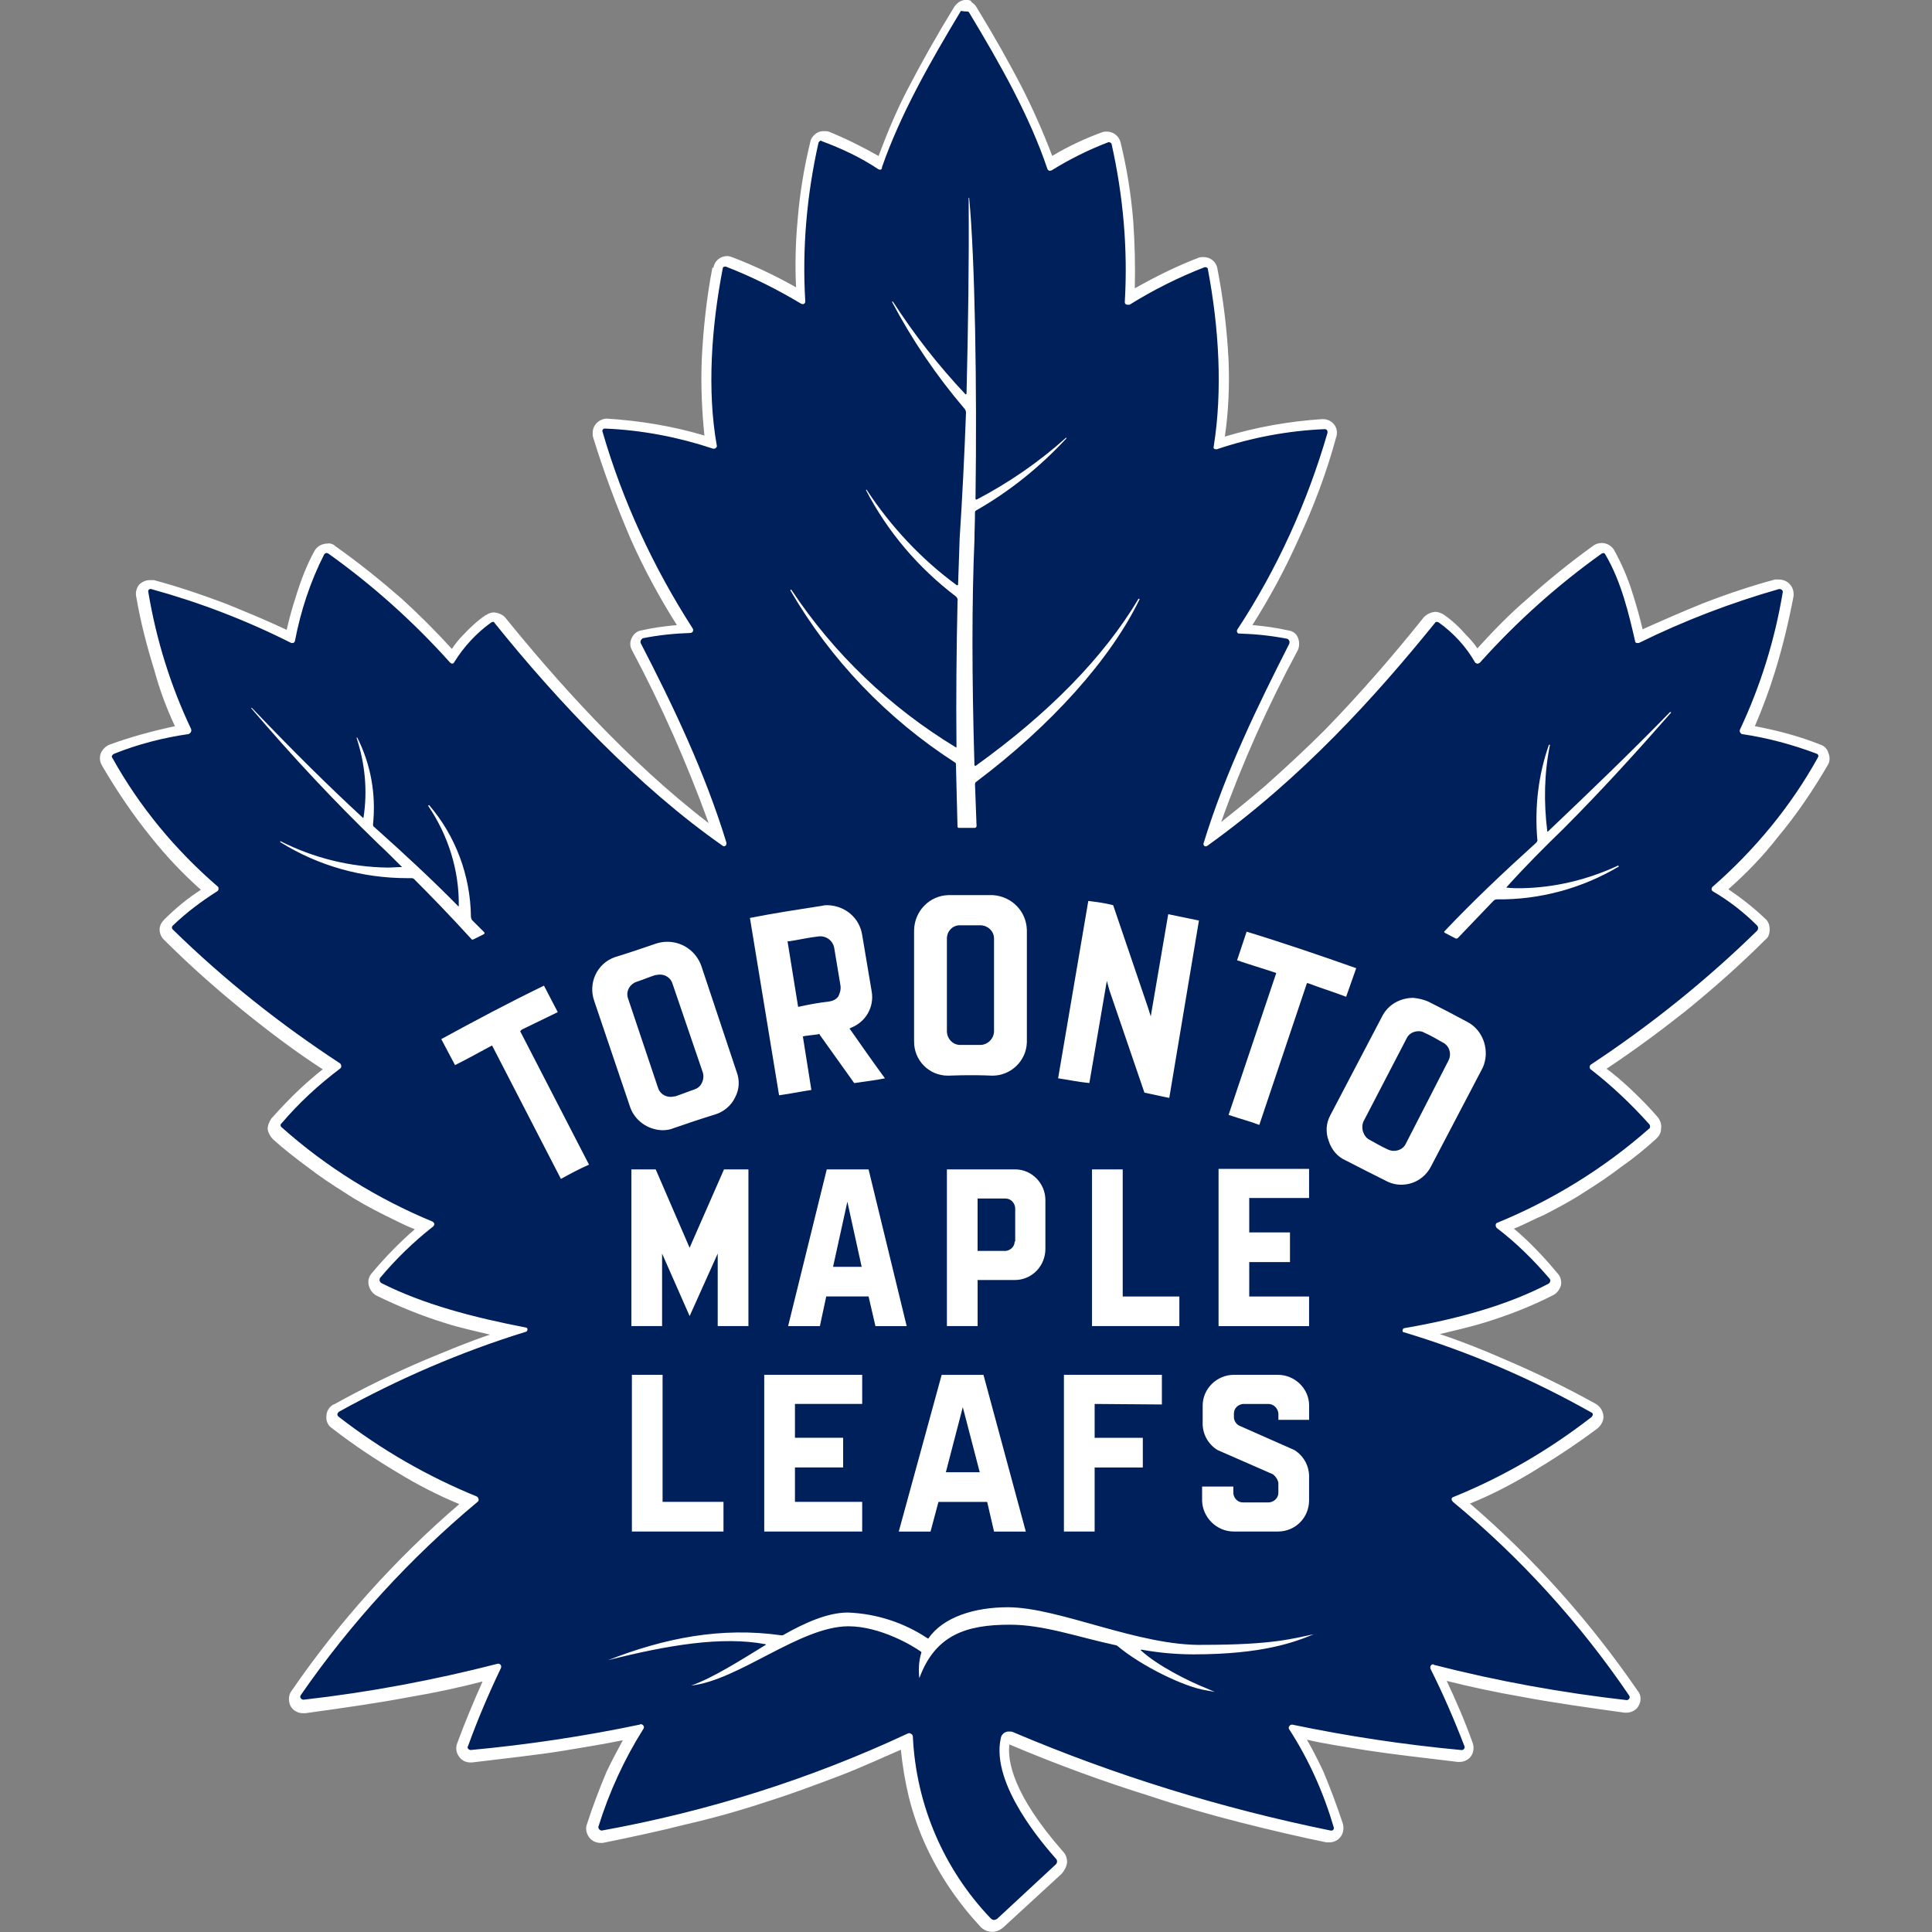 <?xml version="1.0" encoding="utf-8"?>
<!-- Generator: Adobe Illustrator 27.0.0, SVG Export Plug-In . SVG Version: 6.00 Build 0)  -->
<svg version="1.1" id="Layer_1" xmlns="http://www.w3.org/2000/svg" xmlns:xlink="http://www.w3.org/1999/xlink" x="0px" y="0px"
	 viewBox="0 0 512 512" style="enable-background:new 0 0 512 512;" xml:space="preserve">
<rect x="0" y="0" width="512" height="512" fill="#808080" stroke="none"/>
<style type="text/css">
	.st0{fill:#00205B;}
	.st1{fill:#FFFFFF;}
</style>
<g id="XMLID_1_">
	<path id="XMLID_9_" class="st0" d="M382.27,276.23c-1.54-0.7-3.09-1.68-4.77-2.53c-0.42-0.28-0.98-0.42-1.54-0.42
		c-1.4,0-2.67,0.7-3.23,1.96l-11.37,21.89c-0.42,0.84-0.42,1.82-0.14,2.81c0.28,0.98,0.84,1.68,1.68,2.1
		c1.54,0.7,3.23,1.68,4.77,2.53c0.56,0.28,1.12,0.42,1.68,0.42c1.4,0,2.67-0.7,3.23-1.96l11.23-21.89
		C384.8,279.45,384.24,277.21,382.27,276.23L382.27,276.23z M220.77,335.72h7.72l-3.79-17.26L220.77,335.72z M255.15,372.9
		l-4.49,17.26h8.98L255.15,372.9z M254.45,277.07h5.47c1.96-0.14,3.51-1.68,3.51-3.65v-24.55c0-1.96-1.54-3.51-3.51-3.51h-5.47
		c-1.96,0-3.51,1.54-3.51,3.51v24.55C250.8,275.24,252.34,276.93,254.45,277.07L254.45,277.07L254.45,277.07z M212.08,266.68
		c2.53-0.42,4.91-0.98,7.58-1.26c0.98-0.14,1.68-0.7,2.25-1.4c0.56-0.84,0.84-1.82,0.56-2.81l-1.68-10.1
		c-0.42-1.96-2.25-3.23-4.21-2.95c-2.53,0.28-4.91,0.7-7.44,1.26h-0.56l2.81,17.4L212.08,266.68z M266.38,317.62h-7.44v13.89h7.44
		c1.4,0,2.39-1.12,2.53-2.39l0,0v-8.7C268.9,318.88,267.78,317.62,266.38,317.62L266.38,317.62z"/>
	<path id="XMLID_10_" class="st0" d="M263.43,510.69c-0.7,0-1.4-0.28-1.96-0.7c-5.89-6.17-10.66-13.33-14.17-21.05
		c-1.96-4.21-3.37-8.42-4.49-12.91c-1.26-4.77-1.96-9.54-2.24-14.45c-12.21,5.75-24.84,10.66-37.88,14.73
		c-14.03,4.49-28.34,8.14-42.94,10.8h-0.42c-0.7,0-1.4-0.42-1.82-0.98c-0.28-0.56-0.42-1.26-0.28-1.96
		c2.53-8.84,6.31-17.12,11.23-24.98c-14.31,2.95-28.76,5.05-43.22,6.45h-0.28c-0.7,0-1.4-0.28-1.82-0.98
		c-0.42-0.56-0.56-1.4-0.28-2.1c2.39-6.59,5.05-13.05,8.14-19.22c-16.56,4.07-33.25,7.16-50.09,9.12H80.6
		c-0.84,0-1.54-0.56-1.96-1.26c-0.28-0.7-0.28-1.54,0.14-2.25c13.05-18.94,28.48-36.06,46.16-50.93
		c-12.77-5.33-24.69-12.35-35.64-20.77c-0.7-0.42-0.98-1.26-0.98-1.96c0-0.84,0.42-1.54,1.12-1.82
		c14.73-8.28,30.31-15.15,46.44-20.35c-12.21-2.24-23.99-6.03-35.22-11.37c-0.7-0.14-1.12-0.84-1.12-1.54c-0.14-0.7,0-1.4,0.42-1.82
		c3.79-4.91,8.28-9.26,13.19-13.05c-7.16-2.95-14.03-6.59-20.63-10.66c-6.74-4.21-13.05-8.84-18.94-14.17
		c-0.98-0.7-1.12-2.1-0.28-3.09c4.49-5.19,9.54-10.1,15.01-14.31c-7.72-5.05-15.15-10.52-22.31-16.28
		c-7.44-5.89-14.59-12.21-21.33-18.94c-0.42-0.42-0.56-1.12-0.56-1.68c0-0.56,0.28-1.12,0.56-1.54c3.37-3.37,7.16-6.31,11.22-8.7
		c-5.19-4.49-9.96-9.4-14.31-14.73c-4.91-6.03-9.26-12.35-13.19-19.08c-0.28-0.56-0.28-1.26-0.14-1.82c0.28-0.7,0.7-1.12,1.4-1.4
		c6.17-2.39,12.49-4.21,19.08-5.19c-5.19-11.37-8.84-23.43-10.94-35.78c-0.14-0.7,0-1.4,0.42-1.82c0.42-0.56,0.98-0.84,1.68-0.98
		c0.28,0,0.42,0,0.56,0.14c12.63,3.51,24.84,8.14,36.62,13.89c1.54-7.86,4.07-15.29,7.72-22.45c0.42-0.7,1.12-1.26,1.96-1.26
		c0.56,0,0.98,0.14,1.4,0.42c6.03,4.35,11.79,8.98,17.26,14.03c5.19,4.49,9.96,9.4,14.59,14.45c2.53-3.93,5.89-7.44,9.68-10.1
		c0.42-0.28,0.84-0.42,1.4-0.42c0.7,0,1.26,0.28,1.68,0.7c13.89,17.26,34.94,40.69,57.95,57.53c-5.89-17.4-13.19-34.24-21.89-50.37
		c-0.42-0.56-0.42-1.4-0.14-1.96c0.28-0.56,0.84-1.12,1.54-1.26c3.93-0.7,7.72-1.12,11.65-1.4c-10.1-16-17.96-33.39-23.43-51.49
		c-0.14-0.7,0-1.4,0.42-1.96c0.42-0.56,0.98-0.98,1.68-0.98h0.14c9.4,0.42,18.66,2.25,27.64,5.05c-1.12-7.44-1.4-14.87-1.12-22.31
		c0.42-8,1.26-16,2.81-23.99c0.14-1.12,1.12-1.82,2.1-1.82c0.28,0,0.56,0,0.7,0.14c6.59,2.53,12.91,5.61,19.08,9.26
		c-0.28-6.74-0.14-13.61,0.42-20.35c0.56-6.88,1.68-13.89,3.23-20.63c0.28-0.98,1.12-1.68,2.1-1.68c0.28,0,0.56,0,0.7,0.14
		c5.05,1.82,9.96,4.21,14.59,7.02c4.91-14.45,12.91-28.2,20.63-40.83c0.7-1.12,2.25-1.4,3.37-0.7c0.28,0.14,0.56,0.42,0.7,0.7
		c5.05,8.14,8.56,14.59,11.79,20.63c3.37,6.59,6.31,13.33,8.98,20.35c4.49-2.95,9.4-5.33,14.45-7.02c0.28-0.14,0.56-0.14,0.7-0.14
		c0.98-0.14,1.96,0.7,2.1,1.68c1.68,6.74,2.81,13.61,3.37,20.63c0.7,6.74,0.7,13.47,0.28,20.35c6.03-3.65,12.49-6.74,19.08-9.26
		c0.28-0.14,0.56-0.14,0.7-0.14c1.12,0,2.1,0.84,2.24,1.82c1.54,7.86,2.39,16,2.81,23.99c0.42,7.44,0,14.87-1.12,22.31
		c8.98-2.95,18.24-4.63,27.64-5.05c0.7,0,1.4,0.28,1.82,0.98c0.42,0.42,0.56,1.26,0.28,1.82c-5.33,18.24-13.19,35.5-23.43,51.49
		c3.93,0.14,7.86,0.7,11.65,1.54c0.7,0.14,1.26,0.56,1.54,1.26c0.28,0.56,0.28,1.4,0,1.96c-8,15.71-16.28,32.55-22.03,50.23
		c25.26-18.38,44.34-40.27,57.95-57.39c0.42-0.56,1.12-0.84,1.82-0.7c0.42,0,0.84,0.14,1.26,0.42c3.93,2.67,7.16,6.17,9.68,10.1
		c4.49-5.19,9.4-10.1,14.59-14.59c5.33-4.77,11.23-9.4,17.26-13.89c0.42-0.28,0.84-0.42,1.4-0.42c0.84,0,1.54,0.42,1.96,1.12
		c3.79,7.02,6.31,14.73,7.72,22.59c11.79-5.75,23.99-10.38,36.62-14.03h0.56c0.7,0,1.26,0.28,1.68,0.7
		c0.42,0.56,0.56,1.12,0.56,1.82c-2.1,12.35-5.89,24.41-11.08,35.78c6.59,0.98,12.91,2.81,19.08,5.19c1.26,0.42,1.82,1.82,1.4,3.09
		l-0.14,0.28c-3.79,6.74-8.28,13.05-13.05,19.08c-4.35,5.33-9.12,10.24-14.45,14.73c4.07,2.53,7.86,5.47,11.22,8.7
		c0.42,0.42,0.7,0.98,0.56,1.54c0,0.56-0.14,1.26-0.56,1.68c-6.73,6.74-13.75,13.05-21.19,18.94c-7.3,5.89-14.73,11.22-22.45,16.28
		c5.61,4.21,10.66,8.98,15.01,14.31c0.7,0.98,0.56,2.24-0.28,3.09c-5.89,5.19-12.07,9.96-18.8,14.17
		c-6.59,4.07-13.61,7.58-20.77,10.66c4.91,3.79,9.54,8.14,13.33,13.05c0.42,0.56,0.56,1.12,0.42,1.82s-0.56,1.26-1.26,1.54
		c-11.08,5.47-22.87,9.26-35.08,11.37c16,5.19,31.57,12.07,46.3,20.35c0.7,0.42,1.12,1.12,1.26,1.82c0,0.84-0.28,1.54-0.98,1.96
		c-13.19,9.68-24.27,16.28-35.78,20.91c17.68,14.73,33.25,31.71,46.16,50.79c0.56,0.7,0.7,1.68,0.14,2.53
		c-0.28,0.84-1.12,1.26-1.96,1.26l-0.28-0.14c-16.84-1.96-33.53-4.91-49.95-9.12c2.81,5.89,5.47,12.49,8.14,19.22
		c0.28,0.7,0.14,1.54-0.28,2.1c-0.42,0.56-1.12,0.84-1.82,0.98h-0.28c-14.45-1.26-28.9-3.51-43.22-6.45
		c4.77,7.86,8.42,16.14,11.08,24.98c0.28,0.7,0.14,1.54-0.28,2.1c-0.42,0.56-1.12,0.84-1.82,0.98l-0.42-0.14
		c-15.71-3.23-31.15-7.16-46.44-12.21c-14.87-4.77-28.76-9.82-38.17-14.03l-0.28-0.14c-0.42,0-0.7,0.28-0.98,0.56
		c-0.98,4.77,0.7,10.94,5.05,17.96c2.67,4.49,5.89,8.7,9.4,12.49v0.14c0.84,1.12,0.84,2.67-0.14,3.65l-14.87,14.31
		C264.69,510.41,264.13,510.69,263.43,510.69z"/>
	<path id="XMLID_13_" class="st1" d="M256.13-0.05c-0.56,0-1.12,0.14-1.68,0.42c-0.56,0.28-1.12,0.84-1.54,1.4
		c-5.05,8.28-8.56,14.59-11.79,20.77c-3.23,6.03-5.89,12.35-8.28,18.8c-4.21-2.39-8.7-4.63-13.19-6.45
		c-0.42-0.14-0.98-0.14-1.4-0.14c-0.84,0-1.54,0.28-2.1,0.7c-0.7,0.56-1.26,1.26-1.4,2.1c-1.68,6.88-2.81,13.75-3.37,20.77
		c-0.56,5.89-0.7,11.93-0.42,17.82c-5.47-3.09-11.08-5.75-16.98-8c-0.42-0.14-0.84-0.28-1.26-0.28c-1.82,0-3.37,1.26-3.65,3.09
		h-0.28c-1.54,8-2.39,16-2.81,24.13c-0.28,6.74,0,13.61,0.7,20.35c-8.42-2.53-17.12-3.93-25.82-4.49h-0.14
		c-2.1,0.14-3.79,1.82-3.65,4.07c0,0.28,0,0.56,0.14,0.98c2.81,9.12,6.17,18.1,9.96,26.94c3.51,7.86,7.58,15.43,12.21,22.73
		c-3.23,0.28-6.31,0.7-9.4,1.4c-1.12,0.14-2.1,0.98-2.53,1.96c-0.56,0.98-0.56,2.25,0,3.23c7.86,14.73,14.59,30.03,20.35,45.88
		c-21.47-16.42-40.83-38.31-53.88-54.44c-0.7-0.84-1.82-1.26-2.95-1.4c-0.84,0-1.54,0.28-2.1,0.7h-0.14
		c-2.25,1.54-4.21,3.37-6.03,5.33c-1.12,1.12-2.1,2.39-2.95,3.65c-4.21-4.63-8.7-9.12-13.33-13.33
		c-5.47-4.77-11.37-9.54-17.54-13.89c-0.56-0.56-1.4-0.84-2.1-0.7c-1.4,0-2.67,0.7-3.37,1.82c-2.1,3.79-3.65,7.86-4.91,11.93
		c-0.98,2.95-1.82,6.03-2.53,9.12c-5.33-2.53-10.8-4.77-16-6.88c-7.02-2.67-13.47-4.77-19.22-6.31h-0.98c-1.12,0-2.1,0.42-2.95,1.26
		c-0.7,0.98-0.98,2.1-0.7,3.23c1.12,6.59,2.81,13.05,4.77,19.36c1.4,5.19,3.23,10.1,5.47,14.87c-5.89,1.26-11.65,2.81-17.4,4.91
		c-0.98,0.42-1.82,1.26-2.24,2.24c-0.42,1.12-0.28,2.25,0.28,3.23c3.93,6.74,8.28,13.19,13.19,19.22
		c3.93,4.91,8.28,9.54,13.05,13.75c-3.51,2.25-6.74,4.91-9.68,7.86c-0.7,0.7-1.26,1.54-1.26,2.67c0,0.98,0.42,2.1,1.26,2.81
		c6.74,6.74,13.89,13.05,21.33,19.08c6.59,5.33,13.47,10.52,20.63,15.15c-2.1,1.68-4.21,3.51-6.03,5.19
		c-2.81,2.67-5.19,5.19-7.58,7.86c-0.56,0.84-0.98,1.82-0.98,2.81c0.14,0.98,0.7,1.96,1.4,2.67c2.95,2.67,6.03,5.05,9.26,7.44
		c3.09,2.39,6.45,4.63,9.82,6.73c3.37,2.25,7.02,4.21,10.66,6.03c2.67,1.26,5.19,2.67,7.86,3.65c-4.21,3.65-8,7.58-11.51,11.79
		c-0.7,0.84-0.98,1.96-0.7,3.09c0.28,1.12,0.98,2.1,1.96,2.67c6.03,2.95,12.21,5.47,18.66,7.44c3.51,1.12,7.44,1.96,11.51,2.95
		c-5.89,1.96-11.51,4.35-17.26,6.73c-8.28,3.51-16.28,7.44-24.13,11.79h-0.14c-1.12,0.7-1.82,1.82-1.82,3.09
		c-0.14,1.26,0.42,2.53,1.54,3.23c5.61,4.35,11.51,8.28,17.68,11.93c5.05,3.09,10.52,5.89,16,8.14
		c-16.84,14.45-31.85,31.15-44.48,49.53c-0.84,1.12-0.84,2.67-0.28,3.93c0.7,1.26,1.96,1.96,3.37,1.96h0.56
		c10.1-1.4,19.08-2.67,27.22-4.21c7.44-1.26,13.89-2.67,19.78-4.21c-2.25,5.05-4.63,10.66-6.74,16.42
		c-0.42,1.12-0.28,2.39,0.42,3.37c0.7,1.12,1.82,1.68,3.09,1.68h0.42c9.12-1.12,17.12-1.96,24.13-3.09
		c5.89-0.98,11.08-1.82,15.86-2.81c-1.54,2.81-2.95,5.47-4.35,8.42c-1.82,4.35-3.51,8.7-5.19,13.89c-0.42,1.12-0.14,2.39,0.56,3.37
		c0.7,0.98,1.82,1.54,3.09,1.54h0.56c7.58-1.54,14.87-3.09,22.03-4.91c7.3-1.68,14.31-3.65,21.05-5.89
		c6.74-2.1,13.47-4.63,19.78-7.02c5.47-2.1,10.94-4.63,16.14-6.88c0.42,4.21,1.12,8.42,2.1,12.49c1.12,4.49,2.67,8.98,4.63,13.19
		c3.65,7.86,8.56,15.01,14.45,21.33c0.84,0.84,1.96,1.26,3.09,1.26c0.98,0,1.96-0.42,2.81-1.12l15.57-14.31
		c0.7-0.84,1.26-1.82,1.4-2.95c0-1.12-0.28-2.1-1.12-2.95c-13.19-15.01-14.73-23.99-14.17-28.34c12.21,5.19,24.84,9.82,37.46,13.75
		c8,2.67,15.86,4.91,23.57,6.88c8.28,2.1,16.14,3.93,23.01,5.33h0.7c1.26,0,2.39-0.56,3.09-1.54s0.84-2.24,0.56-3.37
		c-1.68-5.05-3.37-9.54-5.19-13.89c-1.4-2.95-2.81-5.75-4.35-8.42c4.63,1.12,9.82,1.82,15.72,2.81c7.3,1.12,15.01,1.96,24.27,3.09
		h0.42c1.26,0,2.39-0.56,3.09-1.54s0.84-2.39,0.42-3.51c-2.1-5.89-4.49-11.37-6.88-16.42c6.17,1.54,12.63,2.95,19.92,4.21
		c8.14,1.54,17.12,2.81,27.22,4.21h0.42c1.4,0,2.81-0.7,3.37-1.96c0.7-1.26,0.56-2.81-0.28-3.79
		c-12.63-18.38-27.5-35.08-44.48-49.67c5.61-2.25,10.94-5.05,16.14-8.14c6.03-3.65,12.07-7.58,17.68-11.79
		c0.98-0.84,1.68-2.1,1.54-3.37s-0.84-2.39-1.96-3.09c-7.86-4.35-15.86-8.28-24.13-11.79c-5.75-2.53-11.37-4.77-17.26-6.73
		c3.93-0.98,7.86-1.82,11.51-2.95c6.45-1.96,12.63-4.35,18.66-7.44c0.98-0.56,1.68-1.54,1.96-2.67c0.14-1.12-0.14-2.25-0.98-3.09
		c-3.51-4.21-7.3-8.28-11.51-11.79c2.81-1.12,5.33-2.53,8-3.65c3.51-1.82,7.3-3.79,10.66-6.03c3.37-2.1,6.73-4.35,9.82-6.73
		c3.23-2.24,6.31-4.77,9.26-7.44c0.7-0.7,1.26-1.54,1.26-2.67c0.14-0.98-0.14-1.96-0.7-2.81c-2.25-2.67-4.77-5.19-7.58-7.86
		c-1.96-1.82-4.07-3.65-6.17-5.19c7.16-4.77,14.03-9.82,20.77-15.15c7.44-6.03,14.59-12.35,21.33-19.08
		c0.84-0.56,1.12-1.68,1.12-2.67c0-0.98-0.28-2.1-1.12-2.81c-3.09-2.95-6.31-5.47-9.82-7.86c4.77-4.21,9.12-8.7,13.05-13.75
		c5.05-6.03,9.4-12.49,13.33-19.22c0.56-0.98,0.56-2.1,0.14-3.09c-0.28-1.12-1.12-1.96-2.1-2.25c-5.61-2.25-11.51-3.79-17.4-4.91
		c2.1-4.91,3.93-9.82,5.47-14.87c1.96-6.45,3.51-12.91,4.77-19.5c0.14-1.12-0.14-2.39-0.98-3.23c-0.7-0.84-1.82-1.26-2.95-1.26
		h-0.98c-5.75,1.54-12.21,3.65-19.08,6.31c-5.19,2.1-10.66,4.49-16,6.88c-0.7-2.95-1.54-6.03-2.53-9.12
		c-1.26-4.21-2.95-8.14-5.05-11.93c-0.7-1.12-1.96-1.82-3.23-1.82c-0.84,0-1.68,0.28-2.24,0.7c-6.03,4.35-11.79,8.98-17.4,14.03
		c-4.77,4.07-9.12,8.56-13.33,13.19c-0.84-1.26-1.96-2.53-3.09-3.65c-1.68-1.96-3.65-3.79-5.89-5.33c-0.7-0.42-1.54-0.7-2.24-0.7
		c-1.12,0.14-2.1,0.56-2.95,1.4c-8.28,10.38-16.98,20.35-26.24,29.89c-5.19,5.19-10.52,10.1-15.71,14.73
		c-3.93,3.37-7.86,6.59-11.79,9.68c5.61-15.71,12.49-31.01,20.35-45.6c0.42-0.98,0.42-2.25,0-3.23c-0.42-1.12-1.4-1.82-2.67-1.96
		c-3.09-0.7-6.17-1.12-9.4-1.4c4.63-7.3,8.7-14.87,12.21-22.73c4.07-8.7,7.44-17.68,9.96-26.94c0.42-1.12,0.28-2.39-0.42-3.37
		c-0.7-0.98-1.82-1.54-3.09-1.54h-0.14c-8.7,0.56-17.4,2.1-25.82,4.63c0.98-6.74,1.26-13.47,0.98-20.35
		c-0.42-8.14-1.4-16.14-2.95-24.13c-0.28-1.82-1.82-3.09-3.65-3.09c-0.42,0-0.84,0-1.26,0.14c-5.89,2.25-11.51,5.05-16.98,8.14
		c0.14-5.89,0-11.93-0.42-17.82c-0.56-7.02-1.68-14.03-3.37-20.91c-0.42-1.68-1.96-2.81-3.65-2.81c-0.42,0-0.7,0-1.12,0.14
		c-4.63,1.68-9.12,3.79-13.33,6.31c-2.39-6.31-5.19-12.63-8.28-18.66c-3.23-6.17-6.73-12.49-11.79-20.77
		c-0.28-0.56-0.84-0.98-1.4-1.4C257.54,0.23,256.83-0.05,256.13-0.05z M256.13,3.04c0.28,0,0.56,0,0.7,0.28
		c8.28,13.75,16,27.36,20.77,41.53c0.14,0.28,0.42,0.42,0.7,0.42l0.42-0.14c4.77-2.95,9.82-5.47,15.01-7.44h0.14
		c0.28,0,0.56,0.14,0.7,0.42c3.09,13.75,4.35,27.92,3.51,41.95c0,0.42,0.28,0.7,0.7,0.7h0.14h0.42c6.31-3.93,13.05-7.3,19.92-9.96
		h0.14c0.28,0,0.7,0.14,0.7,0.56c2.95,15.57,3.93,32.13,1.54,47c-0.14,0.42,0.14,0.7,0.56,0.7h0.28c9.12-3.09,18.8-4.91,28.48-5.33
		h0.14c0.42,0,0.7,0.28,0.7,0.7v0.28c-5.33,18.38-13.33,36.06-23.85,52.06c-0.28,0.42-0.14,0.98,0.28,1.12h0.14
		c4.35,0.14,8.56,0.56,12.77,1.4c0.42,0.14,0.7,0.7,0.56,1.12v0.14c-8.28,16.28-16.98,34.1-22.73,52.9
		c-0.14,0.42,0.14,0.84,0.56,0.84h0.14l0.28-0.14c25.26-18.1,44.76-39.85,60.33-59.07c0.14-0.28,0.42-0.28,0.56-0.28l0.42,0.14
		c3.93,2.81,7.3,6.45,9.68,10.66c0.14,0.14,0.42,0.28,0.7,0.28c0.14,0,0.28-0.14,0.56-0.28c9.68-10.8,20.49-20.49,32.27-28.9
		l0.42-0.14c0.28,0,0.42,0.14,0.56,0.42c4.21,7.16,6.17,15.57,7.86,22.87c0,0.28,0.14,0.56,0.56,0.56h0.14h0.28
		c11.93-5.89,24.41-10.66,37.18-14.31h0.14c0.42,0,0.84,0.28,0.84,0.7v0.14c-2.1,12.63-5.89,24.84-11.37,36.48
		c-0.14,0.42,0.14,0.98,0.56,1.12l0,0c6.73,0.98,13.47,2.81,19.78,5.19c0.42,0.14,0.56,0.56,0.42,0.84l-0.14,0.28
		c-7.16,12.91-16.7,24.41-27.78,34.1c-0.28,0.14-0.42,0.7-0.28,0.98l0.28,0.28c4.35,2.53,8.28,5.61,11.79,9.12
		c0.28,0.42,0.28,0.84,0,1.26c-13.47,13.19-28.34,25.12-44.06,35.5c-0.42,0.28-0.42,0.7-0.28,1.12l0.14,0.14
		c5.61,4.35,10.8,9.26,15.57,14.59c0.28,0.28,0.28,0.98,0,1.12c-11.93,10.52-25.54,18.94-40.27,24.98c-0.56,0.14-0.56,0.98-0.14,1.4
		c5.19,3.93,9.82,8.56,14.03,13.47c0.28,0.42,0.14,0.84-0.14,1.12l-0.14,0.14c-10.94,5.75-24.27,9.4-38.17,11.79
		c-0.42,0-0.56,0.42-0.56,0.7c0,0.28,0.14,0.42,0.42,0.42c17.26,5.19,33.82,12.35,49.53,21.19c0.42,0.14,0.56,0.42,0.42,0.84
		l-0.28,0.42c-11.23,8.7-23.43,15.86-36.62,21.19c-0.42,0.14-0.56,0.42-0.42,0.84l0.28,0.42c17.96,14.87,33.67,32.13,46.72,51.35
		c0.28,0.42,0.14,0.84-0.28,1.12l-0.42,0.14h0.42c-17.4-1.96-34.52-5.05-51.49-9.4l-0.14-0.14l0,0c-0.56,0-0.98,0.56-0.7,1.26
		c3.23,6.45,6.17,13.19,8.98,20.49c0.14,0.42-0.14,0.84-0.56,0.98h-0.14h-0.14c-15.01-1.4-30.03-3.65-44.76-6.73h-0.14
		c-0.42,0-0.7,0.28-0.84,0.7c0,0.14,0,0.42,0.14,0.56c5.19,8,9.12,16.84,11.79,25.96c0.14,0.42-0.14,0.7-0.42,0.84h-0.28h-0.14
		c-28.9-5.89-57.11-14.59-84.19-26.1c-0.28-0.14-0.7-0.14-1.12-0.14c-1.12,0-1.96,0.84-2.1,1.82
		c-2.67,12.21,11.51,28.34,14.59,31.85c0.42,0.42,0.42,0.98,0.14,1.4l-0.14,0.14l-15.57,14.45c-0.28,0.14-0.56,0.28-0.7,0.28
		c-0.42,0-0.7-0.14-0.98-0.42c-12.49-13.05-19.78-30.17-20.63-48.13c0-0.56-0.42-0.84-0.98-0.98l-0.42,0.14
		c-25.82,12.07-53.04,20.63-80.96,25.68h-0.14c-0.42,0-0.84-0.42-0.84-0.84v-0.14c2.81-9.12,6.88-17.96,11.93-25.96
		c0.28-0.42,0.14-0.84-0.28-1.12l-0.42-0.14l-0.28,0.14c-14.73,3.09-29.75,5.33-44.76,6.73c-0.56,0-1.12-0.56-0.7-1.12
		c2.53-7.02,5.47-13.89,8.7-20.63c0.14-0.42,0-0.84-0.28-0.98l-0.28-0.14h-0.28c-16.98,4.35-34.1,7.58-51.49,9.54
		c-0.56,0-0.98-0.56-0.84-0.98l0.14-0.28c13.19-19.08,29.04-36.34,46.86-51.21c0.42-0.28,0.28-1.12-0.28-1.4
		c-13.05-5.33-25.26-12.35-36.48-21.05c-0.42-0.28-0.56-0.7-0.28-1.12l0.28-0.28c15.71-8.7,32.27-15.86,49.53-21.19
		c0.56-0.14,0.56-1.12,0-1.12c-13.89-2.67-27.22-6.17-38.31-11.79c-0.42-0.28-0.56-0.7-0.42-1.12v-0.14
		c4.21-5.05,8.98-9.68,14.17-13.75c0.28-0.28,0.42-0.7,0.14-0.98l-0.28-0.28c-14.59-6.03-28.2-14.45-39.99-24.98
		c-0.28-0.14-0.42-0.56-0.28-0.84l0.14-0.14c4.63-5.47,9.82-10.24,15.57-14.59c0.42-0.28,0.42-0.84,0.14-1.26l-0.14-0.14
		c-15.86-10.38-30.73-22.17-44.34-35.5c-0.28-0.28-0.28-0.7,0-0.98l0,0c3.65-3.51,7.58-6.45,11.79-9.12
		c0.42-0.28,0.42-0.7,0.28-1.12l-0.14-0.14c-11.22-9.68-20.77-21.19-27.92-34.1c-0.28-0.28-0.14-0.7,0.28-0.98l0.28-0.14
		c6.31-2.53,12.91-4.21,19.64-5.19c0.42-0.14,0.84-0.7,0.7-1.12v-0.14c-5.47-11.51-9.26-23.71-11.37-36.34
		c-0.14-0.42,0.14-0.84,0.56-0.84h0.14h0c12.77,3.51,25.26,8.28,37.18,14.31h0.28c0.42,0,0.56-0.14,0.7-0.56
		c1.54-8,4.07-15.71,7.72-22.87c0.14-0.28,0.42-0.42,0.7-0.42l0.42,0.14c11.79,8.42,22.59,18.1,32.27,28.9
		c0.14,0.14,0.42,0.28,0.56,0.28c0.28,0,0.42-0.14,0.56-0.42c2.53-4.07,5.89-7.72,9.82-10.52l0.42-0.14c0.14,0,0.28,0,0.42,0.28
		c16.56,20.63,38.16,43.5,60.47,59.07l0.28,0.14c0.42,0,0.7-0.28,0.7-0.7v-0.28c-5.75-18.8-14.31-36.62-22.73-52.9
		c-0.14-0.56,0.14-0.98,0.56-1.26c4.21-0.84,8.42-1.26,12.63-1.4c0.42,0,0.84-0.42,0.7-0.98l-0.14-0.28
		c-10.38-16.14-18.52-33.67-23.85-52.06c-0.14-0.28,0-0.7,0.42-0.84h0.28h0.14c9.68,0.42,19.22,2.25,28.48,5.33h0.28
		c0.28,0,0.56-0.28,0.7-0.56v-0.14c-2.67-14.87-1.4-31.71,1.54-47c0-0.42,0.28-0.56,0.7-0.56h0.14c6.88,2.67,13.61,6.03,19.92,9.82
		l0.42,0.14c0.42,0,0.7-0.28,0.7-0.7v-0.14c-0.84-14.03,0.42-28.2,3.51-41.95c0.14-0.28,0.42-0.56,0.7-0.56l0.14,0.14l0,0
		c5.33,1.96,10.38,4.35,15.01,7.44l0.42,0.14c0.28,0,0.56-0.14,0.56-0.56v-0.14c4.91-14.03,12.63-27.64,20.91-41.39
		C255.57,3.04,255.85,3.04,256.13,3.04z"/>
	<path id="XMLID_35_" class="st0" d="M399.39,234.69c1.26,0,2.53,0.14,3.65,0.14c8.84-0.14,17.68-2.25,25.68-6.03l0.14,0.14
		c-9.68,5.89-20.91,8.98-32.27,8.7c-0.42,0-0.7,0.14-0.98,0.42c-3.51,3.65-6.59,6.88-9.4,9.96l-0.28,0.14h-0.14l-3.09-1.54
		l-0.14-0.28l0.14-0.28c7.58-7.72,15.72-15.57,24.27-23.15c0.28-0.28,0.42-0.56,0.42-0.98c-0.84-8.42,0.14-16.98,2.95-24.98h0.28
		c-1.54,7.58-1.82,15.43-0.7,23.01h0.14c11.51-10.8,22.17-21.19,32.41-31.71l0.28,0.14c-8.7,10.24-18.38,20.77-28.62,30.87
		c-4.91,4.77-9.96,9.68-14.87,14.87h0L399.39,234.69z M392.66,282.96l-13.75,26.24c-1.4,2.95-4.49,4.91-7.86,4.77
		c-1.4,0-2.95-0.28-4.21-1.12c-3.51-1.82-6.88-3.51-10.52-5.19c-4.35-2.39-6.17-7.72-3.93-12.21l13.75-26.24
		c2.39-4.35,7.86-6.17,12.35-3.93c3.37,1.68,6.88,3.51,10.24,5.33C393.22,273,394.9,278.61,392.66,282.96z M316.19,438.71
		c-4.63,0-9.26-0.42-13.89-1.12h-0.14c4.35,4.21,12.63,8.28,17.4,10.1l2.24,0.98l-2.24-0.28c-5.75-0.98-17.26-6.45-23.57-11.93
		l-0.28-0.14c-10.24-2.24-19.22-5.47-28.2-5.47c-11.51,0-19.78,2.67-23.99,14.17c-0.28-2.39-0.14-4.63,0.56-6.88l-0.14-0.14l0,0
		c-2.1-1.54-10.8-6.73-19.22-6.73c-12.77,0-29.04,14.31-41.67,15.72c6.03-1.96,12.91-6.59,19.78-10.8v-0.14
		c-11.65-2.25-26.24,0.14-41.81,4.21c14.87-5.89,30.03-8.98,45.88-6.45l0.28-0.14c5.89-3.37,11.79-6.03,17.26-6.03
		c7.58,0.28,14.87,2.67,21.19,6.88h0.14c3.93-5.89,12.35-8.14,21.05-8.14c13.75,0,34.94,10.1,51.78,10.1
		c18.38,0,23.85-1.68,29.18-2.95C342.99,435.48,334.71,438.71,316.19,438.71L316.19,438.71z M163.11,253.63
		c3.65-1.26,7.44-2.53,11.08-3.65c0.84-0.28,1.82-0.42,2.81-0.42c3.93,0,7.44,2.53,8.7,6.31l9.54,28.2c0.7,2.24,0.56,4.63-0.42,6.73
		c-1.12,2.1-2.95,3.79-5.19,4.49c-3.65,1.26-7.44,2.53-11.08,3.65c-0.98,0.42-1.96,0.7-3.09,0.56c-3.79,0-7.02-2.39-8.28-6.03
		l-9.54-28.2C155.95,260.51,158.48,255.46,163.11,253.63z M148.65,312.43l-18.1-35.36l-0.56,0.28c-3.09,1.68-6.17,3.37-9.26,4.91
		l-3.65-6.88c8.98-4.91,17.96-9.68,27.22-14.17l3.51,7.02c-3.09,1.54-6.17,3.09-9.4,4.63l-0.42,0.28l18.24,35.36
		C153.71,309.76,151.04,311.02,148.65,312.43L148.65,312.43z M109.65,232.73l-0.42-0.28h-1.26c-11.93,0.14-23.57-3.23-33.67-9.54
		v-0.14c8.84,4.49,18.52,6.88,28.48,7.02c1.26,0,2.67-0.14,3.79-0.14c-2.1-2.25-4.35-4.49-6.31-6.31
		c-11.93-11.37-23.15-23.29-33.67-35.78l0.14-0.14c11.08,11.65,20.77,21.19,29.47,29.18h0.14c1.12-7.16,0.42-14.45-1.82-21.19
		l0.14-0.14c3.51,7.16,5.05,15.29,4.21,23.15c0,0.28,0.14,0.56,0.42,0.7c7.86,7.02,15.43,14.03,22.17,20.91
		c0.14-9.54-2.67-18.8-8-26.66l0.14-0.14c7.16,8.14,11.08,18.66,11.22,29.47c0,0.28,0,0.56,0.28,0.7c1.12,1.26,2.1,2.25,3.23,3.37
		v0.28l-0.14,0.28l-2.81,1.4h-0.14l-0.28-0.14C119.05,242.41,114,237.22,109.65,232.73z M190.19,351.43v-19.22l-7.44,16.56
		l-7.3-16.56v19.22h-8.14V309.9h6.45l8.98,20.77l9.12-20.77h6.45v41.53H190.19z M191.73,398.02v7.86h-24.27v-41.53h8.14v33.67
		H191.73z M218.39,239.88c0.42-0.14,0.84-0.14,1.26-0.14c4.49,0,8.42,3.37,9.12,7.86l2.53,15.01c0.7,3.93-1.54,7.86-5.19,9.54
		l-0.7,0.28l0.42,0.56c2.95,4.35,6.03,8.42,8.98,12.77c-2.67,0.28-5.33,0.56-8.14,1.12c-2.95-4.35-6.03-8.42-8.98-12.77l-0.28-0.28
		l-0.28,0.14c-1.26,0.14-2.25,0.28-3.51,0.42l-0.56,0.14l2.25,14.17c-2.81,0.42-5.47,0.98-8.14,1.54l-7.72-47.15
		C205.48,241.99,211.93,240.87,218.39,239.88L218.39,239.88z M268.9,339.23h-9.82v12.21h-8.14V309.9h17.96c4.49,0,8.14,3.65,8.14,8
		v0.14v12.91C277.04,335.58,273.39,339.23,268.9,339.23L268.9,339.23z M242.24,276.08v-29.61c0.14-5.05,4.07-8.98,9.12-9.26h11.65
		c5.05,0.14,8.98,4.21,9.12,9.26v29.61c0,4.91-4.07,8.98-8.98,8.98h-0.14c-6.45-0.14-10.8,0-11.79,0c-4.91,0-8.84-3.93-8.98-8.7
		L242.24,276.08L242.24,276.08z M249.68,364.34h11.22l11.08,41.53h-8.42l-1.82-7.86h-12.91l-1.96,7.86h-8.42L249.68,364.34z
		 M218.95,343.58l-1.68,7.86h-8.28l10.1-41.53h11.08l10.1,41.53H232l-1.68-7.86H218.95z M223.3,381.04v7.86h-12.77v9.12h17.82v7.86
		h-25.96v-41.53h25.96v7.86h-17.82v8.98h12.77V381.04z M209.55,155.98c11.37,16.98,26.24,31.29,43.64,41.81h0.14v-0.14
		c-0.14-12.91,0-25.96,0.28-38.73c0-0.42-0.14-0.84-0.42-1.26c-9.96-7.44-18.1-17.12-23.85-28.2h0.14
		c6.31,9.82,14.45,18.52,23.99,25.4l0.28-0.14c0.14-4.77,0.28-8.56,0.42-12.35c0.7-10.8,1.26-22.03,1.68-33.25
		c0-0.42-0.14-0.84-0.42-1.12c-7.3-8.7-13.75-18.24-19.22-28.34l0.28-0.14c5.61,8.84,12.07,17.12,19.22,24.69h0.14l0.14-0.14l0,0
		c0.42-17.54,0.56-34.94,0.56-51.92h0.14c1.54,16,2.1,50.23,1.68,79.7v0.14h0.28l0,0c8.56-4.35,16.56-9.82,23.71-16.28l0.14,0.14
		c-6.88,7.58-15.01,13.89-23.85,19.08c-0.28,0.14-0.42,0.28-0.42,0.56c0,2.67,0,4.91-0.14,7.16c-0.7,16.56-0.7,36.2,0,59.91
		l0.28,0.14c19.36-13.89,33.96-28.76,43.22-44.34h0.28c-7.58,15.71-23.43,33.53-43.5,48.55c-0.14,0.14-0.14,0.28-0.14,0.56
		c0.14,3.65,0.28,7.44,0.42,11.22l-0.14,0.14l0,0l-0.28,0.14h-4.21l-0.42-0.28c-0.14-5.33-0.28-10.8-0.42-16.56
		c0-0.28,0-0.42-0.14-0.42c-18.1-11.65-33.11-27.36-43.92-46.02L209.55,155.98z M289.25,351.43V309.9h8.14v33.67h15.01v7.86H289.25z
		 M302.86,381.04v7.86h-12.77v16.98h-8.14v-41.53h25.96v7.86h-17.82v8.98h12.77V381.04z M304.96,269.21l4.63-26.94
		c2.81,0.42,5.47,0.98,8.14,1.54l-8,47c-2.1-0.42-4.35-0.98-6.45-1.26c-3.09-9.12-6.17-18.24-9.26-27.22l-0.7-2.24l-4.63,26.94
		c-2.81-0.28-5.47-0.7-8.28-1.12l8-47c2.1,0.28,4.49,0.56,6.59,0.98c3.09,8.98,6.17,18.1,9.26,27.08L304.96,269.21z M318.71,393.67
		h8.28v1.68c0,1.4,1.12,2.53,2.53,2.67h6.73c1.4,0,2.53-1.12,2.67-2.67v-2.53c0-0.98-0.56-1.82-1.4-2.24l-14.73-6.59
		c-2.67-1.4-4.21-4.21-3.93-7.3v-4.21c0-4.49,3.65-8.14,8.14-8.14h0.14h11.65c4.49,0,8.28,3.65,8.28,8.14v3.79h-8.14v-1.68
		c0-1.4-1.12-2.53-2.67-2.67h-6.73c-1.4,0-2.53,1.26-2.53,2.67v0.98c0,0.98,0.56,1.82,1.4,2.1l14.59,6.59
		c2.67,1.54,4.21,4.35,3.93,7.44v5.89c0,4.63-3.65,8.28-8.28,8.28l0,0h-11.65c-4.63,0-8.28-3.79-8.28-8.28V393.67z M322.92,309.9
		h23.99v7.72h-15.86v9.12h10.8v7.86h-10.8v9.12h15.86v7.86h-23.99V309.9z M337.94,257.7c-3.37-1.12-6.73-2.1-9.96-3.23l2.53-7.58
		c9.82,2.95,19.5,6.31,29.04,9.68l-2.67,7.58c-3.23-1.26-6.45-2.24-9.82-3.51l-0.56-0.14l-12.63,37.6c-2.67-0.98-5.33-1.68-8-2.67
		l12.77-37.6L337.94,257.7z"/>
	<path id="XMLID_36_" class="st0" d="M177.7,290.54c0.42,0,0.84,0,1.26-0.14c1.68-0.56,3.37-1.26,5.05-1.82
		c0.84-0.28,1.68-0.84,2.1-1.68c0.42-0.84,0.42-1.82,0.14-2.81l-8-23.43c-0.42-1.54-1.82-2.53-3.37-2.53c-0.28,0-0.7,0.14-1.12,0.14
		c-1.82,0.56-3.51,1.26-5.19,1.82c-1.82,0.56-2.81,2.67-2.1,4.49l0,0l7.86,23.43C174.75,289.55,176.16,290.54,177.7,290.54z"/>
	<path id="XMLID_65_" class="st1" d="M383.82,281.14l-11.23,21.89c-0.56,1.26-1.82,1.96-3.23,1.96c-0.56,0-1.12-0.14-1.68-0.42
		c-1.54-0.7-3.23-1.68-4.77-2.53c-0.84-0.42-1.4-1.26-1.68-2.1s-0.28-1.96,0.14-2.81l11.37-21.89c0.56-1.26,1.82-1.96,3.23-1.96
		c0.56,0,1.12,0.14,1.54,0.42c1.68,0.7,3.23,1.68,4.77,2.53C384.1,277.07,384.8,279.31,383.82,281.14L383.82,281.14z M388.73,270.75
		c-3.37-1.82-6.88-3.65-10.24-5.33c-1.26-0.56-2.67-0.84-3.93-0.98c-3.51,0-6.73,1.82-8.28,4.91l-13.75,26.24
		c-1.12,2.1-1.26,4.49-0.42,6.73c0.7,2.24,2.24,4.21,4.49,5.19c3.51,1.82,6.88,3.51,10.52,5.33c1.26,0.7,2.67,1.12,4.21,1.12
		c3.37,0,6.31-1.82,7.86-4.77l13.75-26.24C394.9,278.61,393.22,273,388.73,270.75L388.73,270.75z M228.49,372.2v-7.86h-25.96v41.53
		h25.96v-7.86h-17.82v-9.12h12.77v-7.86h-12.77v-8.98h17.82V372.2z M333.73,298.11l12.63-37.6l0.56,0.14
		c3.23,1.26,6.59,2.24,9.82,3.51l2.67-7.58c-9.54-3.37-19.36-6.73-29.04-9.68l-2.53,7.58c3.23,1.12,6.59,2.1,9.96,3.23l0.42,0.14
		l-12.63,37.6C328.39,296.43,331.2,297.13,333.73,298.11z M312.54,343.58h-15.01V309.9h-8.14v41.53h23.15V343.58z M346.92,343.58
		h-15.86v-9.12h10.8v-7.86h-10.8v-9.12h15.86v-7.72h-23.99v41.67h23.99V343.58z M326.99,405.87h11.65c4.63,0,8.28-3.65,8.28-8.28
		l0,0v-5.89c0.14-3.09-1.4-5.89-3.93-7.44l-14.59-6.45c-0.84-0.42-1.4-1.4-1.4-2.24v-0.98c0-1.4,1.12-2.39,2.39-2.53l0,0h6.73
		c1.4,0,2.53,1.12,2.67,2.53v1.68h8.14v-3.79c0-4.49-3.79-8.14-8.28-8.14h-11.65c-4.49,0-8.28,3.65-8.28,8.14v4.35
		c-0.14,3.09,1.4,5.89,3.93,7.44l14.73,6.45c0.7,0.56,1.26,1.4,1.4,2.24v2.67c0,1.4-1.26,2.53-2.67,2.53h-6.73
		c-1.4,0-2.39-1.12-2.53-2.39l0,0v-1.82h-8.28v3.79C318.71,402.09,322.36,405.87,326.99,405.87L326.99,405.87z M288.41,238.76l-8,47
		c2.81,0.42,5.47,0.98,8.28,1.26l4.63-27.08l0.7,2.53c3.09,8.98,6.17,18.1,9.26,27.08c2.1,0.42,4.35,0.98,6.59,1.4l7.86-47
		c-2.67-0.56-5.33-1.12-8.14-1.68l-4.63,27.08l-0.7-2.24c-3.09-9.12-6.17-18.1-9.26-27.22C292.9,239.32,290.65,239.04,288.41,238.76
		L288.41,238.76z M307.91,372.2v-7.86h-25.96v41.53h8.14V388.9h12.77v-7.86h-12.77v-8.98L307.91,372.2z M220.77,335.72l3.79-17.26
		l3.79,17.26H220.77z M232,351.43h8.28l-10.1-41.53h-11.08l-10.24,41.53h8.42l1.68-7.86h11.22L232,351.43z M209.27,249.43
		c2.67-0.42,5.05-0.98,7.58-1.26c1.96-0.28,3.79,0.98,4.21,2.95l1.68,10.1c0.14,0.98-0.14,1.96-0.56,2.81
		c-0.56,0.84-1.54,1.26-2.53,1.4c-2.53,0.28-4.91,0.7-7.44,1.26l-0.7,0.14l-2.81-17.4L209.27,249.43L209.27,249.43z M215.02,288.85
		l-2.25-14.17l0.56-0.14c1.12-0.14,2.25-0.28,3.37-0.42l0.42-0.14l0.14,0.28c3.09,4.35,6.03,8.42,9.12,12.77
		c2.81-0.42,5.33-0.7,8.14-1.26c-3.09-4.21-6.03-8.42-8.98-12.63l-0.42-0.56l0.56-0.28c3.79-1.54,6.03-5.47,5.33-9.54l-2.53-15.01
		c-0.7-4.49-4.49-7.72-9.12-7.86c-0.42,0-0.98,0-1.4,0.14c-6.31,0.98-12.77,1.96-19.22,3.23l7.72,47
		C209.55,289.84,212.22,289.27,215.02,288.85z M198.32,309.9h-6.45l-9.12,20.77l-8.98-20.77h-6.45v41.53h8.14v-19.22l7.3,16.56
		l7.44-16.56v19.22h8.14V309.9z M167.46,364.34v41.53h24.27v-7.86h-16.14v-33.67H167.46z M268.9,328.98c0,1.4-1.12,2.39-2.39,2.53
		l0,0h-7.44v-13.89h7.44c1.4,0,2.53,1.26,2.53,2.67v8.7H268.9z M277.04,330.95v-12.91c0-4.49-3.65-8.14-8-8.14h-0.14h-17.96v41.53
		h8.14v-12.21h9.82C273.39,339.23,277.04,335.58,277.04,330.95z M255.15,372.9l4.49,17.26h-8.98L255.15,372.9z M248.7,398.02h12.91
		l1.82,7.86h8.42l-11.22-41.53h-11.08l-11.37,41.53h8.42L248.7,398.02z M250.94,248.72c0-1.96,1.54-3.51,3.37-3.51h0.14h5.33
		c1.96,0,3.65,1.54,3.65,3.51v24.55c0,1.96-1.68,3.65-3.65,3.65h-5.33c-1.96,0-3.51-1.68-3.51-3.65l0,0V248.72z M263.01,285.06
		c4.91,0,8.98-3.93,9.12-8.84v-0.14v-29.61c-0.14-5.05-4.07-8.98-9.12-9.26h-11.65c-5.05,0.14-8.98,4.21-9.12,9.26v29.61
		c0,4.91,3.93,8.98,8.98,8.98C252.06,285.06,256.55,284.78,263.01,285.06L263.01,285.06z M168.58,260.23
		c1.68-0.56,3.37-1.26,5.05-1.82c0.42,0,0.7-0.14,1.26-0.14c1.54,0,2.95,0.98,3.37,2.53l8,23.43c0.28,0.98,0.14,1.96-0.28,2.81
		c-0.42,0.84-1.12,1.4-1.96,1.68c-1.68,0.56-3.37,1.26-5.05,1.82c-0.42,0-0.7,0.14-1.26,0.14c-1.54,0-2.95-0.98-3.37-2.53
		l-7.86-23.43C165.77,262.9,166.75,260.93,168.58,260.23L168.58,260.23z M175.45,299.52c1.12,0,2.1-0.14,3.09-0.56
		c3.65-1.26,7.44-2.53,11.08-3.65c2.25-0.7,4.21-2.39,5.19-4.49c1.12-2.1,1.26-4.49,0.42-6.73l-9.4-28.2
		c-1.4-3.79-4.91-6.31-8.98-6.31c-0.98,0-1.82,0.14-2.81,0.42c-3.65,1.26-7.44,2.53-11.08,3.65c-4.77,1.68-7.16,6.88-5.47,11.65
		l9.54,28.2C168.3,296.99,171.67,299.38,175.45,299.52z M138.27,272.86c3.23-1.54,6.31-3.09,9.54-4.63l-3.65-7.02
		c-9.26,4.49-18.24,9.26-27.22,14.17l3.65,6.88c3.09-1.54,6.17-3.23,9.26-4.91l0.56-0.28l18.24,35.36c2.53-1.4,4.91-2.67,7.44-3.79
		l-18.24-35.36L138.27,272.86z M267.08,425.94c-8.7,0-17.12,2.53-21.05,8.28h-0.14c-6.31-4.21-13.61-6.59-21.19-6.88
		c-5.33,0-11.37,2.67-17.26,6.03h-0.42c-15.86-2.25-30.87,0.7-45.88,6.59c15.57-3.93,30.17-6.45,41.81-4.21v0.14
		c-6.88,4.21-13.89,8.7-19.78,10.8c12.63-1.4,28.9-15.71,41.67-15.71c8.42,0,17.12,5.19,19.22,6.73l0.14,0.14l0,0
		c-0.7,2.24-0.84,4.63-0.56,6.88c4.21-11.51,12.49-14.17,23.99-14.17c8.98,0,17.82,3.23,28.2,5.47l0.28,0.14
		c6.31,5.33,17.82,10.94,23.57,11.79l2.24,0.42l-2.24-0.98c-4.63-1.82-13.05-6.03-17.4-10.1l0.14-0.14l0,0
		c4.63,0.84,9.26,1.26,13.89,1.26c18.24,0,26.8-3.23,31.85-5.33c-5.47,1.12-10.8,2.81-29.18,2.81
		C301.88,436.32,280.69,425.94,267.08,425.94L267.08,425.94z M414.27,219.68c10.1-10.1,19.64-20.63,28.62-30.87l-0.28-0.14
		c-10.24,10.52-21.05,20.91-32.41,31.71h-0.14c-0.98-7.72-0.84-15.43,0.7-23.01h-0.28c-2.81,8-3.79,16.42-3.09,24.98
		c0.14,0.28,0,0.7-0.28,0.98l0,0c-8.7,7.86-16.98,15.71-24.27,23.43l-0.14,0.14l0,0l0.14,0.28l2.95,1.54h0.28l0.28-0.14
		c2.81-2.95,5.89-6.17,9.4-9.82c0.28-0.28,0.56-0.42,0.98-0.42c11.37,0.14,22.59-2.95,32.27-8.7l-0.14-0.28
		c-8.14,3.79-16.84,5.89-25.82,6.03c-1.12,0-2.39,0-3.51-0.14h-0.28v-0.14C404.3,229.5,409.35,224.45,414.27,219.68z M125.22,249
		h0.14l2.81-1.4l0.28-0.28l-0.14-0.28l-3.23-3.23c-0.14-0.28-0.28-0.56-0.28-0.98c-0.14-10.8-4.07-21.33-11.08-29.47l-0.28,0.14
		c5.33,7.86,8.28,17.12,8.14,26.66h-0.14c-6.74-6.88-14.31-13.89-22.17-20.91c-0.28-0.14-0.42-0.42-0.42-0.7
		c0.84-8-0.56-16-4.21-23.15l-0.14,0.14c2.25,6.88,2.95,14.03,1.82,21.19h-0.14c-8.7-8-18.38-17.54-29.47-29.18l-0.14,0.14
		c10.66,12.49,21.89,24.55,33.67,35.92c1.96,1.82,3.93,3.79,6.31,6.17c-1.26,0-2.67,0.14-3.79,0.14
		c-9.96-0.14-19.64-2.53-28.48-7.02v0.28c10.1,6.31,21.75,9.54,33.67,9.54h1.26l0.42,0.14c4.49,4.49,9.54,9.68,15.43,16.14
		L125.22,249L125.22,249z M253.19,202.14l0.14,0.28c0.14,6.03,0.28,11.37,0.42,16.7c0,0.14,0.14,0.28,0.42,0.28h4.21l0.28-0.14
		l0.14-0.28c-0.14-3.65-0.28-7.58-0.42-11.23l0.14-0.42c20.2-15.15,35.92-32.83,43.5-48.55l-0.28-0.14
		c-9.26,15.57-23.85,30.45-43.22,44.34l-0.28-0.14c-0.7-23.71-0.7-43.36,0-59.77c0-2.25,0.14-4.63,0.14-7.3
		c0-0.28,0.14-0.42,0.42-0.56c8.84-5.05,16.84-11.51,23.85-19.08l-0.14-0.14c-7.16,6.45-15.15,11.93-23.71,16.42l-0.28-0.14v-0.14
		c0.42-29.33-0.14-63.56-1.68-79.7h-0.14c0.14,17.12-0.14,34.66-0.56,51.92l-0.14,0.14l0,0h-0.14
		c-7.16-7.58-13.61-15.86-19.22-24.55h-0.28c5.33,10.1,11.79,19.64,19.22,28.34c0.28,0.28,0.42,0.7,0.42,1.12
		c-0.42,11.37-0.98,22.45-1.68,33.25c-0.14,3.65-0.28,7.72-0.42,12.35l-0.28,0.14c-9.4-6.88-17.54-15.57-23.99-25.4l-0.14,0.14
		c5.75,11.08,13.89,20.63,23.85,28.2c0.28,0.28,0.56,0.7,0.42,1.12c-0.28,12.91-0.42,25.82-0.28,38.73v0.14h-0.14
		c-17.4-10.52-32.41-24.84-43.64-41.81l-0.28,0.14C220.07,174.78,235.09,190.49,253.19,202.14z"/>
</g>
</svg>
